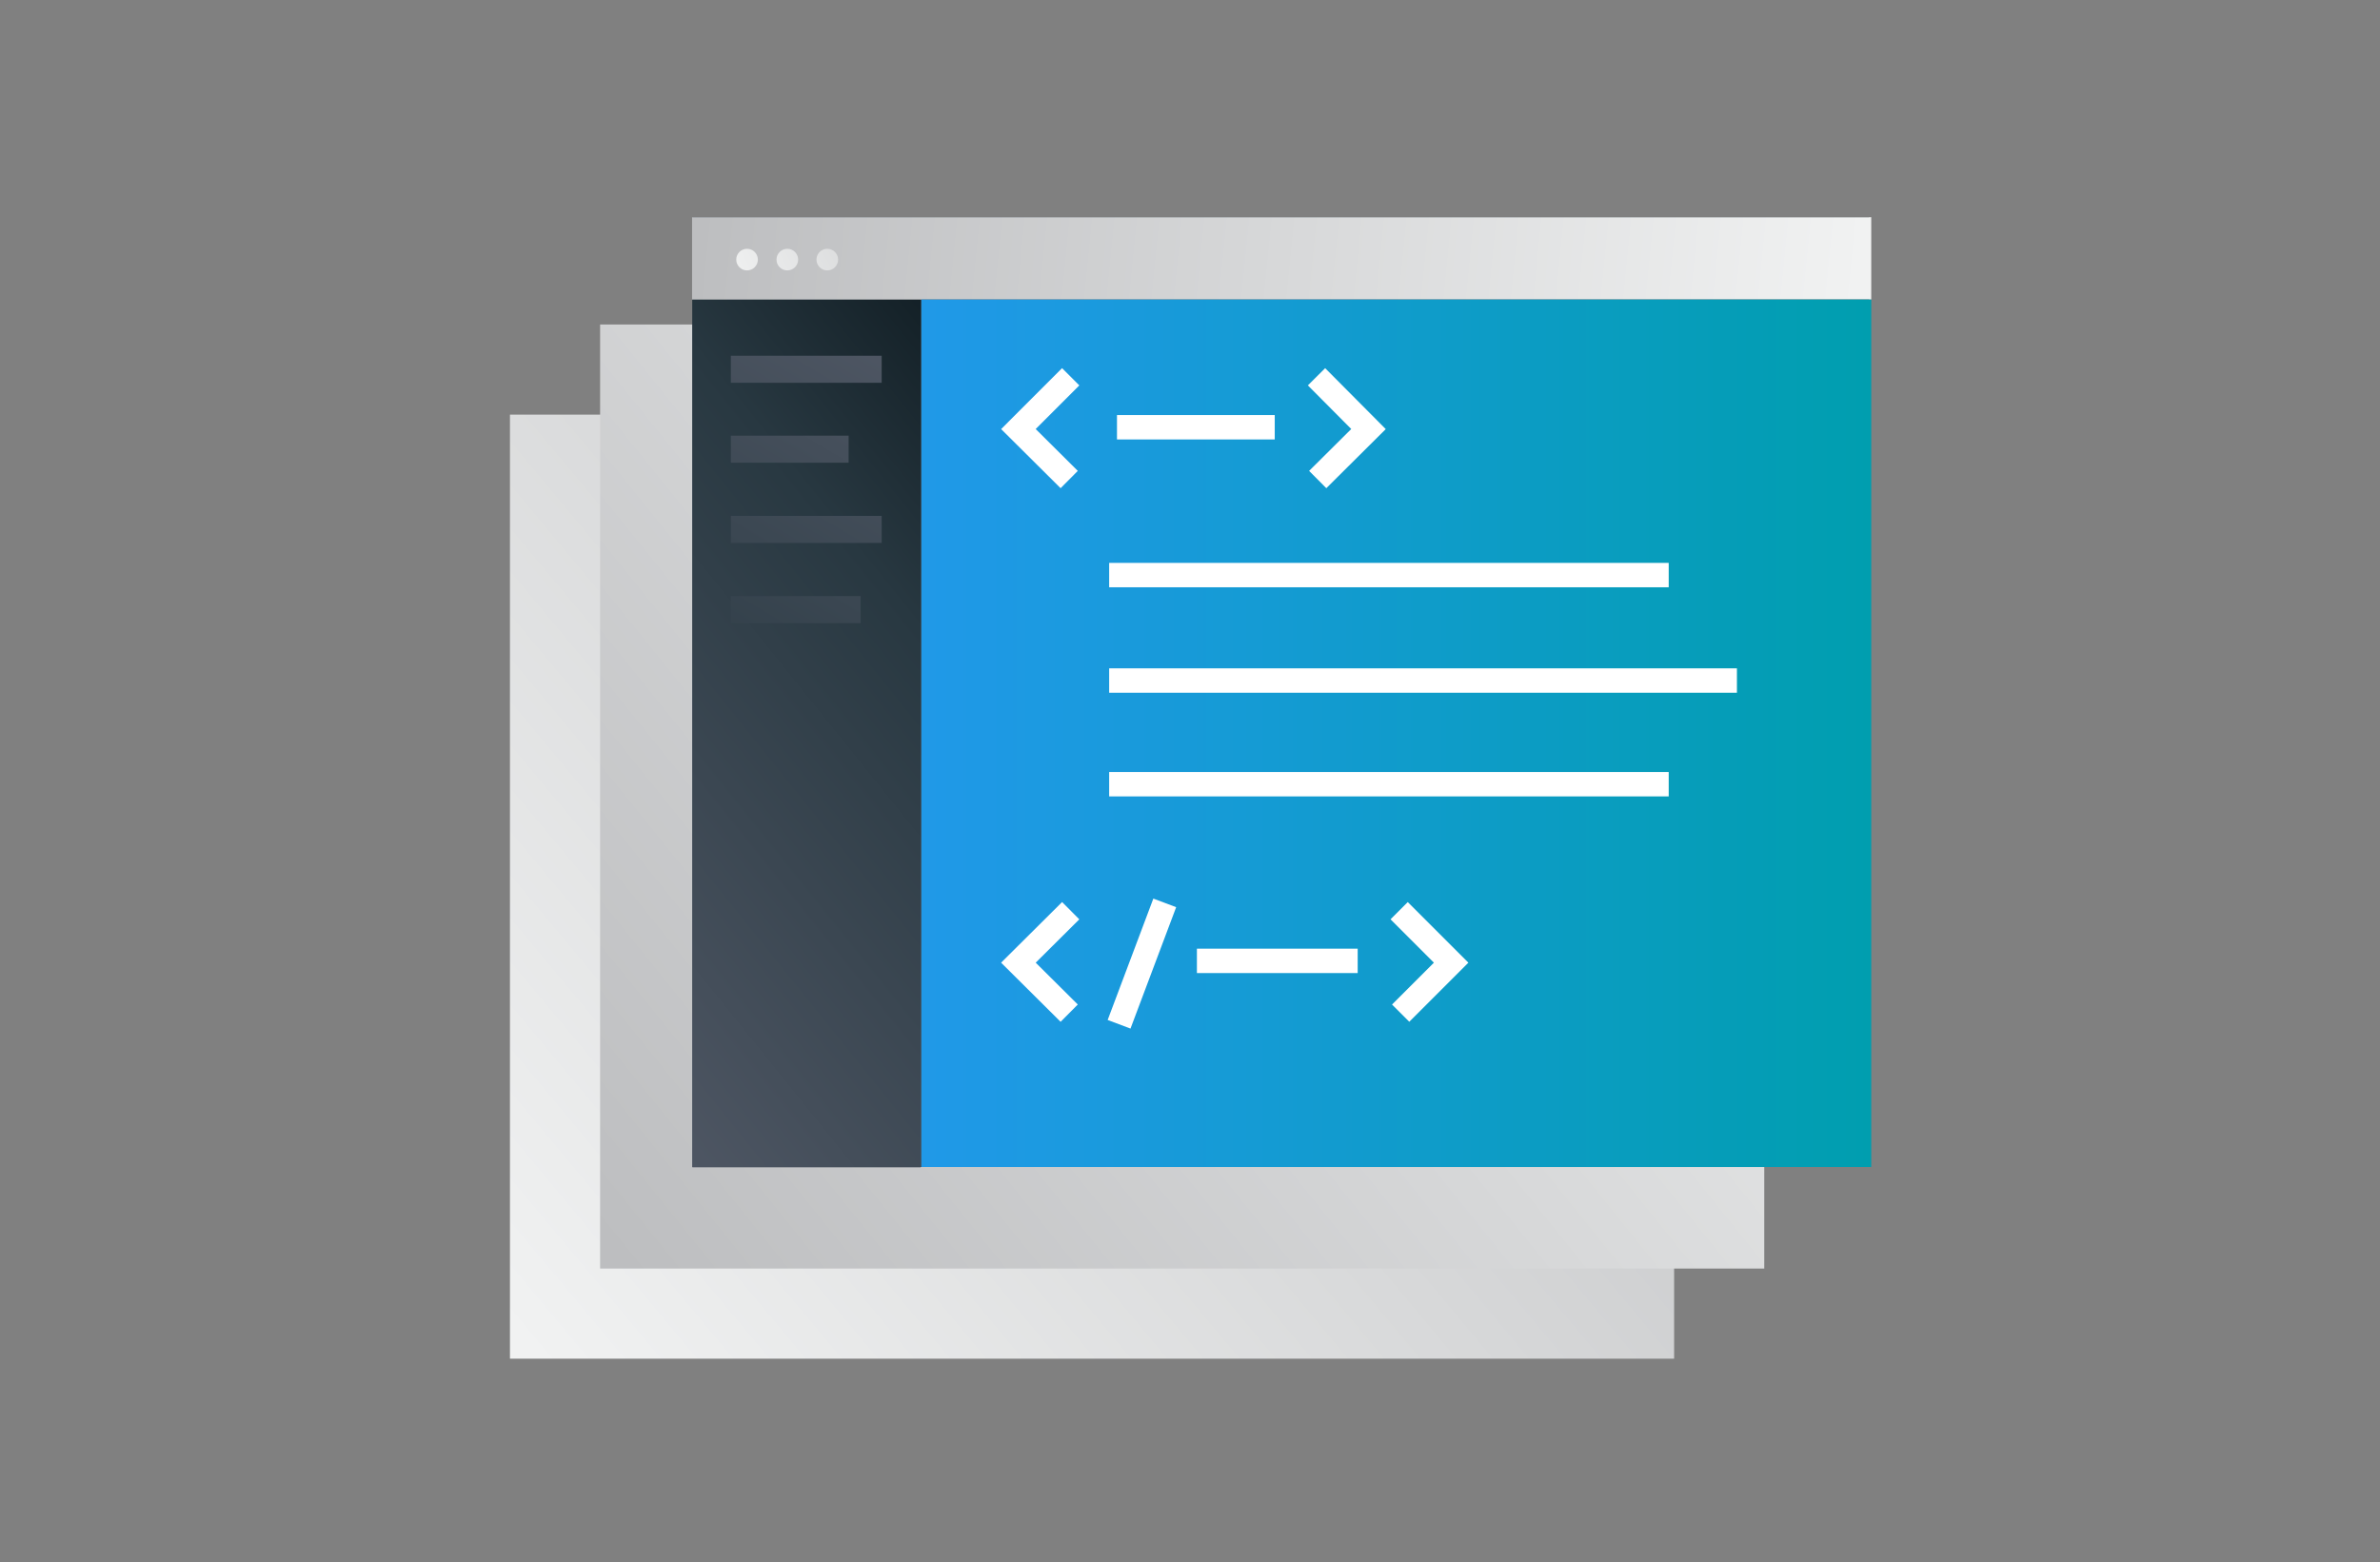 <?xml version="1.0" encoding="utf-8"?>
<!-- Generator: Adobe Illustrator 19.1.0, SVG Export Plug-In . SVG Version: 6.00 Build 0)  -->
<svg version="1.1" id="Layer_1" xmlns="http://www.w3.org/2000/svg" xmlns:xlink="http://www.w3.org/1999/xlink" x="0px" y="0px"
	 width="792px" height="520px" viewBox="261 -125 792 520" style="enable-background:new 261 -125 792 520;" xml:space="preserve">
<rect x="261" y="-125" width="792" height="520" fill="#808080" stroke="none"/>
<style type="text/css">
	.st0{fill:url(#SVGID_1_);}
	.st1{fill:url(#SVGID_2_);}
	.st2{fill:url(#SVGID_3_);}
	.st3{fill:url(#SVGID_4_);}
	.st4{fill:url(#SVGID_5_);}
	.st5{fill:url(#SVGID_6_);}
	.st6{fill:url(#SVGID_7_);}
	.st7{fill:url(#SVGID_8_);}
	.st8{fill:url(#SVGID_9_);}
	.st9{fill:url(#SVGID_10_);}
	.st10{fill:url(#SVGID_11_);}
	.st11{fill:url(#SVGID_12_);}
	.st12{fill:url(#SVGID_13_);}
	.st13{fill:none;stroke:#FFFFFF;stroke-width:8.118;stroke-miterlimit:10;}
</style>
<linearGradient id="SVGID_1_" gradientUnits="userSpaceOnUse" x1="806.652" y1="18.05" x2="435.515" y2="327.725">
	<stop  offset="0" style="stop-color:#BDBEC0"/>
	<stop  offset="0.994" style="stop-color:#F1F2F2"/>
</linearGradient>
<rect x="430.7" y="13" class="st0" width="387.4" height="314.2"/>
<linearGradient id="SVGID_2_" gradientUnits="userSpaceOnUse" x1="465.294" y1="292.455" x2="848.25" y2="-16.038">
	<stop  offset="0" style="stop-color:#BDBEC0"/>
	<stop  offset="0.994" style="stop-color:#F1F2F2"/>
</linearGradient>
<rect x="460.7" y="-17" class="st1" width="387.4" height="314.2"/>
<g>
	<linearGradient id="SVGID_3_" gradientUnits="userSpaceOnUse" x1="489.82" y1="264.184" x2="882.643" y2="-51.869">
		<stop  offset="0" style="stop-color:#4E5663"/>
		<stop  offset="0.668" style="stop-color:#283841"/>
		<stop  offset="1" style="stop-color:#0F1B21"/>
	</linearGradient>
	<rect x="491.4" y="-52.7" class="st2" width="391.6" height="316.1"/>
	<linearGradient id="SVGID_4_" gradientUnits="userSpaceOnUse" x1="428.657" y1="186.861" x2="629.165" y2="25.539">
		<stop  offset="0" style="stop-color:#4E5663"/>
		<stop  offset="0.668" style="stop-color:#283841"/>
		<stop  offset="1" style="stop-color:#0F1B21"/>
	</linearGradient>
	<rect x="491.4" y="-51.8" class="st3" width="76" height="315.3"/>
	<linearGradient id="SVGID_5_" gradientUnits="userSpaceOnUse" x1="494.175" y1="-58.205" x2="881.37" y2="-19.669">
		<stop  offset="0" style="stop-color:#BDBEC0"/>
		<stop  offset="0.994" style="stop-color:#F1F2F2"/>
	</linearGradient>
	<rect x="491.3" y="-52.7" class="st4" width="392.4" height="27.4"/>
	<linearGradient id="SVGID_6_" gradientUnits="userSpaceOnUse" x1="586.917" y1="-78.671" x2="501.267" y2="-34.26">
		<stop  offset="0" style="stop-color:#BDBEC0"/>
		<stop  offset="0.994" style="stop-color:#F1F2F2"/>
	</linearGradient>
	<circle class="st5" cx="509.6" cy="-38.6" r="3.6"/>
	<linearGradient id="SVGID_7_" gradientUnits="userSpaceOnUse" x1="589.759" y1="-73.189" x2="504.109" y2="-28.778">
		<stop  offset="0" style="stop-color:#BDBEC0"/>
		<stop  offset="0.994" style="stop-color:#F1F2F2"/>
	</linearGradient>
	<circle class="st6" cx="523" cy="-38.6" r="3.6"/>
	<linearGradient id="SVGID_8_" gradientUnits="userSpaceOnUse" x1="592.563" y1="-67.782" x2="506.913" y2="-23.371">
		<stop  offset="0" style="stop-color:#BDBEC0"/>
		<stop  offset="0.994" style="stop-color:#F1F2F2"/>
	</linearGradient>
	<circle class="st7" cx="536.3" cy="-38.6" r="3.6"/>
	<g>
		<g>
			<linearGradient id="SVGID_9_" gradientUnits="userSpaceOnUse" x1="539.19" y1="-18.746" x2="420.671" y2="180.786">
				<stop  offset="0" style="stop-color:#4E5663"/>
				<stop  offset="0.668" style="stop-color:#283841"/>
				<stop  offset="1" style="stop-color:#0F1B21"/>
			</linearGradient>
			<rect x="504.2" y="-6.6" class="st8" width="50.2" height="9"/>
		</g>
		<g>
			<linearGradient id="SVGID_10_" gradientUnits="userSpaceOnUse" x1="546.835" y1="-14.206" x2="428.316" y2="185.326">
				<stop  offset="0" style="stop-color:#4E5663"/>
				<stop  offset="0.668" style="stop-color:#283841"/>
				<stop  offset="1" style="stop-color:#0F1B21"/>
			</linearGradient>
			<rect x="504.2" y="20" class="st9" width="39.2" height="9"/>
		</g>
		<g>
			<linearGradient id="SVGID_11_" gradientUnits="userSpaceOnUse" x1="562.611" y1="-4.835" x2="444.092" y2="194.697">
				<stop  offset="0" style="stop-color:#4E5663"/>
				<stop  offset="0.668" style="stop-color:#283841"/>
				<stop  offset="1" style="stop-color:#0F1B21"/>
			</linearGradient>
			<rect x="504.2" y="46.7" class="st10" width="50.2" height="9"/>
		</g>
		<g>
			<linearGradient id="SVGID_12_" gradientUnits="userSpaceOnUse" x1="571.734" y1="0.584" x2="453.215" y2="200.116">
				<stop  offset="0" style="stop-color:#4E5663"/>
				<stop  offset="0.668" style="stop-color:#283841"/>
				<stop  offset="1" style="stop-color:#0F1B21"/>
			</linearGradient>
			<rect x="504.2" y="73.4" class="st11" width="43.2" height="9"/>
		</g>
	</g>
	<linearGradient id="SVGID_13_" gradientUnits="userSpaceOnUse" x1="567.583" y1="119.092" x2="883.73" y2="119.092">
		<stop  offset="0" style="stop-color:#2099E8"/>
		<stop  offset="1" style="stop-color:#009EAF"/>
	</linearGradient>
	<rect x="567.6" y="-25.3" class="st12" width="316.1" height="288.7"/>
	<g>
		<polyline class="st13" points="617.3,0.4 599.9,17.8 616.8,34.6 		"/>
		<line class="st13" x1="632.7" y1="17.2" x2="685.2" y2="17.2"/>
		<polyline class="st13" points="699.1,0.4 716.4,17.8 699.5,34.6 		"/>
	</g>
	<g>
		<polyline class="st13" points="617.3,178.1 599.9,195.4 616.8,212.2 		"/>
		<line class="st13" x1="659.3" y1="194.8" x2="712.8" y2="194.8"/>
		<polyline class="st13" points="726.6,178.1 743.9,195.4 727.1,212.2 		"/>
		<line class="st13" x1="648.6" y1="175.5" x2="633.4" y2="215.9"/>
	</g>
	<line class="st13" x1="630.1" y1="66.4" x2="816.3" y2="66.4"/>
	<line class="st13" x1="630.1" y1="101.5" x2="839" y2="101.5"/>
	<line class="st13" x1="630.1" y1="136" x2="816.3" y2="136"/>
</g>
</svg>
